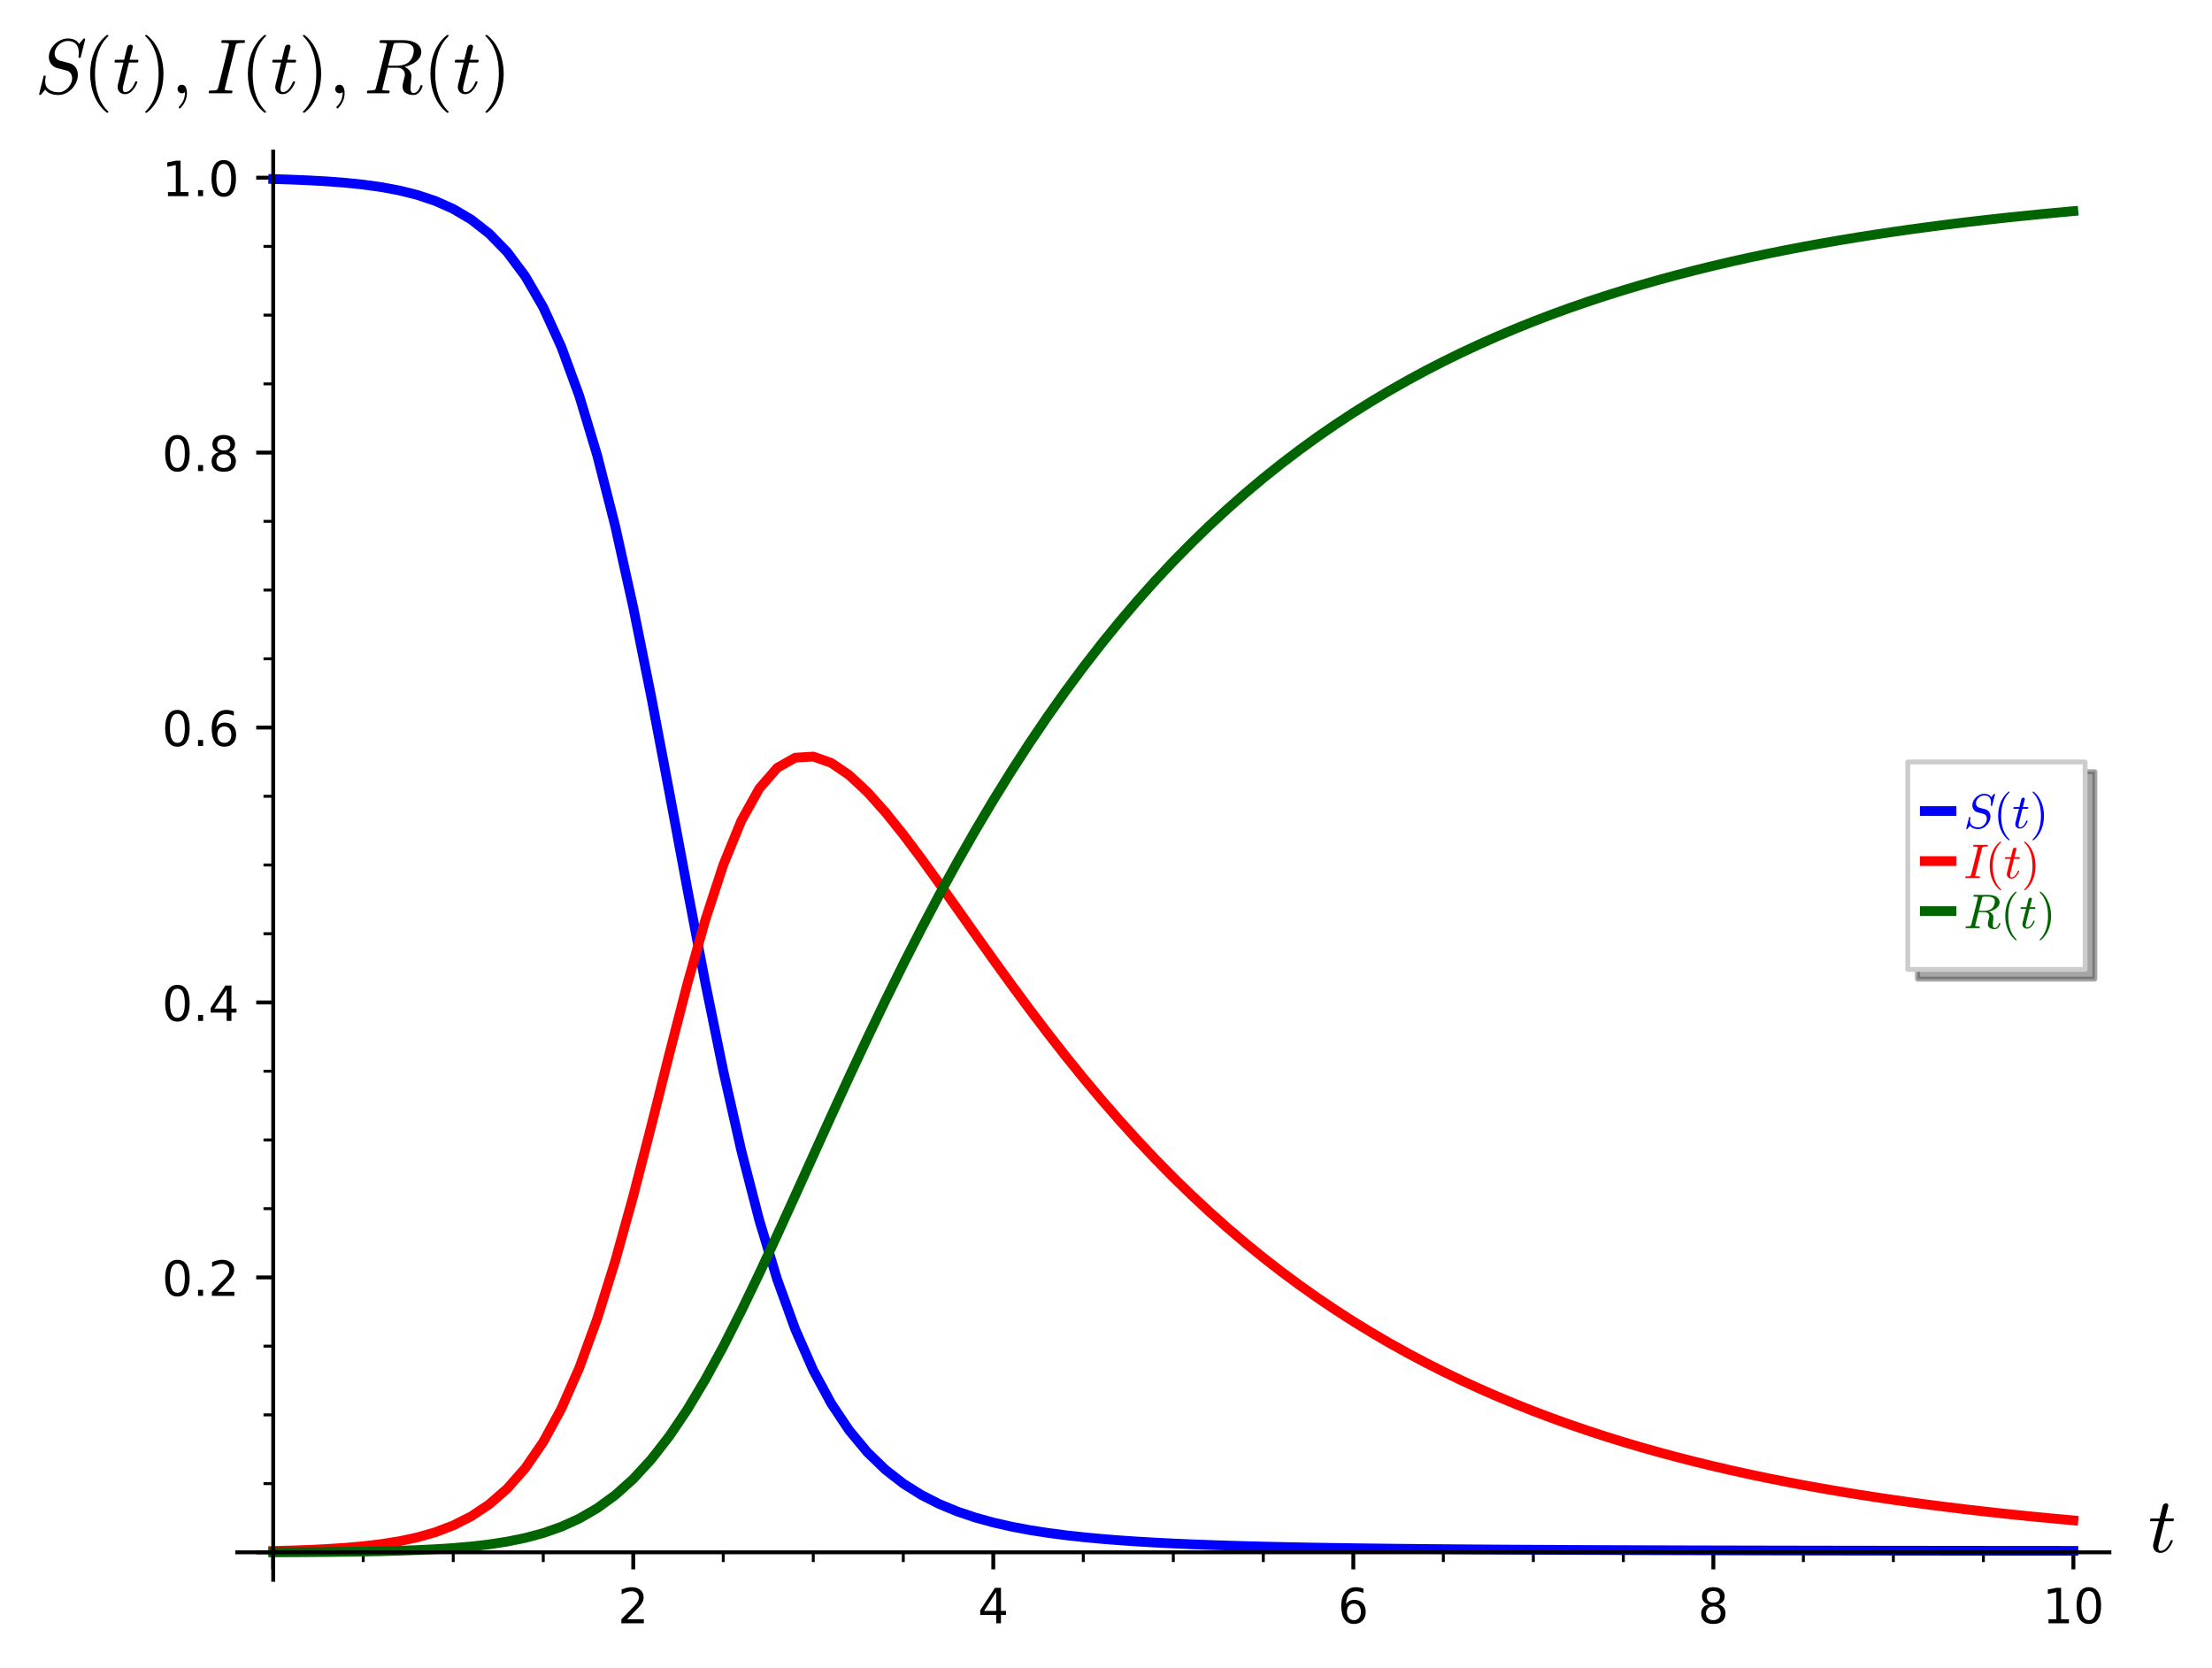 <?xml version="1.0" encoding="utf-8" standalone="no"?>
<!DOCTYPE svg PUBLIC "-//W3C//DTD SVG 1.1//EN"
  "http://www.w3.org/Graphics/SVG/1.1/DTD/svg11.dtd">
<!-- Created with matplotlib (https://matplotlib.org/) -->
<svg height="343.383pt" version="1.1" viewBox="0 0 455.321 343.383" width="455.321pt" xmlns="http://www.w3.org/2000/svg" xmlns:xlink="http://www.w3.org/1999/xlink">
 <defs>
  <style type="text/css">*{stroke-linecap:butt;stroke-linejoin:round;}</style>
 </defs>
 <g id="figure_1">
  <g id="patch_1">
   <path d="M 0 343.383 
L 455.321 343.383 
L 455.321 0 
L 0 0 
z
" style="fill:#ffffff;"/>
  </g>
  <g id="axes_1">
   <g id="patch_2">
    <path d="M 48.829 325.158 
L 434.201 325.158 
L 434.201 31.2 
L 48.829 31.2 
z
" style="fill:#ffffff;"/>
   </g>
   <g id="matplotlib.axis_1">
    <g id="xtick_1">
     <g id="line2d_1">
      <defs>
       <path d="M 0 0 
L 0 3.5 
" id="m2338457305" style="stroke:#000000;stroke-width:0.8;"/>
      </defs>
      <g>
       <use style="stroke:#000000;stroke-width:0.8;" x="56.24" xlink:href="#m2338457305" y="319.505"/>
      </g>
     </g>
    </g>
    <g id="xtick_2">
     <g id="line2d_2">
      <g>
       <use style="stroke:#000000;stroke-width:0.8;" x="130.35" xlink:href="#m2338457305" y="319.505"/>
      </g>
     </g>
     <g id="text_1">
      <!-- 2 -->
      <g transform="translate(127.169 334.103)scale(0.1 -0.1)">
       <defs>
        <path d="M 19.188 8.297 
L 53.609 8.297 
L 53.609 0 
L 7.328 0 
L 7.328 8.297 
Q 12.938 14.109 22.625 23.891 
Q 32.328 33.688 34.812 36.531 
Q 39.547 41.844 41.422 45.531 
Q 43.312 49.219 43.312 52.781 
Q 43.312 58.594 39.234 62.25 
Q 35.156 65.922 28.609 65.922 
Q 23.969 65.922 18.812 64.312 
Q 13.672 62.703 7.812 59.422 
L 7.812 69.391 
Q 13.766 71.781 18.938 73 
Q 24.125 74.219 28.422 74.219 
Q 39.75 74.219 46.484 68.547 
Q 53.219 62.891 53.219 53.422 
Q 53.219 48.922 51.531 44.891 
Q 49.859 40.875 45.406 35.406 
Q 44.188 33.984 37.641 27.219 
Q 31.109 20.453 19.188 8.297 
z
" id="DejaVuSans-50"/>
       </defs>
       <use xlink:href="#DejaVuSans-50"/>
      </g>
     </g>
    </g>
    <g id="xtick_3">
     <g id="line2d_3">
      <g>
       <use style="stroke:#000000;stroke-width:0.8;" x="204.46" xlink:href="#m2338457305" y="319.505"/>
      </g>
     </g>
     <g id="text_2">
      <!-- 4 -->
      <g transform="translate(201.279 334.103)scale(0.1 -0.1)">
       <defs>
        <path d="M 37.797 64.312 
L 12.891 25.391 
L 37.797 25.391 
z
M 35.203 72.906 
L 47.609 72.906 
L 47.609 25.391 
L 58.016 25.391 
L 58.016 17.188 
L 47.609 17.188 
L 47.609 0 
L 37.797 0 
L 37.797 17.188 
L 4.891 17.188 
L 4.891 26.703 
z
" id="DejaVuSans-52"/>
       </defs>
       <use xlink:href="#DejaVuSans-52"/>
      </g>
     </g>
    </g>
    <g id="xtick_4">
     <g id="line2d_4">
      <g>
       <use style="stroke:#000000;stroke-width:0.8;" x="278.57" xlink:href="#m2338457305" y="319.505"/>
      </g>
     </g>
     <g id="text_3">
      <!-- 6 -->
      <g transform="translate(275.389 334.103)scale(0.1 -0.1)">
       <defs>
        <path d="M 33.016 40.375 
Q 26.375 40.375 22.484 35.828 
Q 18.609 31.297 18.609 23.391 
Q 18.609 15.531 22.484 10.953 
Q 26.375 6.391 33.016 6.391 
Q 39.656 6.391 43.531 10.953 
Q 47.406 15.531 47.406 23.391 
Q 47.406 31.297 43.531 35.828 
Q 39.656 40.375 33.016 40.375 
z
M 52.594 71.297 
L 52.594 62.312 
Q 48.875 64.062 45.094 64.984 
Q 41.312 65.922 37.594 65.922 
Q 27.828 65.922 22.672 59.328 
Q 17.531 52.734 16.797 39.406 
Q 19.672 43.656 24.016 45.922 
Q 28.375 48.188 33.594 48.188 
Q 44.578 48.188 50.953 41.516 
Q 57.328 34.859 57.328 23.391 
Q 57.328 12.156 50.688 5.359 
Q 44.047 -1.422 33.016 -1.422 
Q 20.359 -1.422 13.672 8.266 
Q 6.984 17.969 6.984 36.375 
Q 6.984 53.656 15.188 63.938 
Q 23.391 74.219 37.203 74.219 
Q 40.922 74.219 44.703 73.484 
Q 48.484 72.75 52.594 71.297 
z
" id="DejaVuSans-54"/>
       </defs>
       <use xlink:href="#DejaVuSans-54"/>
      </g>
     </g>
    </g>
    <g id="xtick_5">
     <g id="line2d_5">
      <g>
       <use style="stroke:#000000;stroke-width:0.8;" x="352.68" xlink:href="#m2338457305" y="319.505"/>
      </g>
     </g>
     <g id="text_4">
      <!-- 8 -->
      <g transform="translate(349.499 334.103)scale(0.1 -0.1)">
       <defs>
        <path d="M 31.781 34.625 
Q 24.75 34.625 20.719 30.859 
Q 16.703 27.094 16.703 20.516 
Q 16.703 13.922 20.719 10.156 
Q 24.75 6.391 31.781 6.391 
Q 38.812 6.391 42.859 10.172 
Q 46.922 13.969 46.922 20.516 
Q 46.922 27.094 42.891 30.859 
Q 38.875 34.625 31.781 34.625 
z
M 21.922 38.812 
Q 15.578 40.375 12.031 44.719 
Q 8.5 49.078 8.5 55.328 
Q 8.5 64.062 14.719 69.141 
Q 20.953 74.219 31.781 74.219 
Q 42.672 74.219 48.875 69.141 
Q 55.078 64.062 55.078 55.328 
Q 55.078 49.078 51.531 44.719 
Q 48 40.375 41.703 38.812 
Q 48.828 37.156 52.797 32.312 
Q 56.781 27.484 56.781 20.516 
Q 56.781 9.906 50.312 4.234 
Q 43.844 -1.422 31.781 -1.422 
Q 19.734 -1.422 13.25 4.234 
Q 6.781 9.906 6.781 20.516 
Q 6.781 27.484 10.781 32.312 
Q 14.797 37.156 21.922 38.812 
z
M 18.312 54.391 
Q 18.312 48.734 21.844 45.562 
Q 25.391 42.391 31.781 42.391 
Q 38.141 42.391 41.719 45.562 
Q 45.312 48.734 45.312 54.391 
Q 45.312 60.062 41.719 63.234 
Q 38.141 66.406 31.781 66.406 
Q 25.391 66.406 21.844 63.234 
Q 18.312 60.062 18.312 54.391 
z
" id="DejaVuSans-56"/>
       </defs>
       <use xlink:href="#DejaVuSans-56"/>
      </g>
     </g>
    </g>
    <g id="xtick_6">
     <g id="line2d_6">
      <g>
       <use style="stroke:#000000;stroke-width:0.8;" x="426.79" xlink:href="#m2338457305" y="319.505"/>
      </g>
     </g>
     <g id="text_5">
      <!-- 10 -->
      <g transform="translate(420.428 334.103)scale(0.1 -0.1)">
       <defs>
        <path d="M 12.406 8.297 
L 28.516 8.297 
L 28.516 63.922 
L 10.984 60.406 
L 10.984 69.391 
L 28.422 72.906 
L 38.281 72.906 
L 38.281 8.297 
L 54.391 8.297 
L 54.391 0 
L 12.406 0 
z
" id="DejaVuSans-49"/>
        <path d="M 31.781 66.406 
Q 24.172 66.406 20.328 58.906 
Q 16.5 51.422 16.5 36.375 
Q 16.5 21.391 20.328 13.891 
Q 24.172 6.391 31.781 6.391 
Q 39.453 6.391 43.281 13.891 
Q 47.125 21.391 47.125 36.375 
Q 47.125 51.422 43.281 58.906 
Q 39.453 66.406 31.781 66.406 
z
M 31.781 74.219 
Q 44.047 74.219 50.516 64.516 
Q 56.984 54.828 56.984 36.375 
Q 56.984 17.969 50.516 8.266 
Q 44.047 -1.422 31.781 -1.422 
Q 19.531 -1.422 13.062 8.266 
Q 6.594 17.969 6.594 36.375 
Q 6.594 54.828 13.062 64.516 
Q 19.531 74.219 31.781 74.219 
z
" id="DejaVuSans-48"/>
       </defs>
       <use xlink:href="#DejaVuSans-49"/>
       <use x="63.623" xlink:href="#DejaVuSans-48"/>
      </g>
     </g>
    </g>
    <g id="xtick_7">
     <g id="line2d_7">
      <defs>
       <path d="M 0 0 
L 0 2 
" id="m33f015063a" style="stroke:#000000;stroke-width:0.6;"/>
      </defs>
      <g>
       <use style="stroke:#000000;stroke-width:0.6;" x="74.768" xlink:href="#m33f015063a" y="319.505"/>
      </g>
     </g>
    </g>
    <g id="xtick_8">
     <g id="line2d_8">
      <g>
       <use style="stroke:#000000;stroke-width:0.6;" x="93.295" xlink:href="#m33f015063a" y="319.505"/>
      </g>
     </g>
    </g>
    <g id="xtick_9">
     <g id="line2d_9">
      <g>
       <use style="stroke:#000000;stroke-width:0.6;" x="111.823" xlink:href="#m33f015063a" y="319.505"/>
      </g>
     </g>
    </g>
    <g id="xtick_10">
     <g id="line2d_10">
      <g>
       <use style="stroke:#000000;stroke-width:0.6;" x="148.878" xlink:href="#m33f015063a" y="319.505"/>
      </g>
     </g>
    </g>
    <g id="xtick_11">
     <g id="line2d_11">
      <g>
       <use style="stroke:#000000;stroke-width:0.6;" x="167.405" xlink:href="#m33f015063a" y="319.505"/>
      </g>
     </g>
    </g>
    <g id="xtick_12">
     <g id="line2d_12">
      <g>
       <use style="stroke:#000000;stroke-width:0.6;" x="185.933" xlink:href="#m33f015063a" y="319.505"/>
      </g>
     </g>
    </g>
    <g id="xtick_13">
     <g id="line2d_13">
      <g>
       <use style="stroke:#000000;stroke-width:0.6;" x="222.988" xlink:href="#m33f015063a" y="319.505"/>
      </g>
     </g>
    </g>
    <g id="xtick_14">
     <g id="line2d_14">
      <g>
       <use style="stroke:#000000;stroke-width:0.6;" x="241.515" xlink:href="#m33f015063a" y="319.505"/>
      </g>
     </g>
    </g>
    <g id="xtick_15">
     <g id="line2d_15">
      <g>
       <use style="stroke:#000000;stroke-width:0.6;" x="260.043" xlink:href="#m33f015063a" y="319.505"/>
      </g>
     </g>
    </g>
    <g id="xtick_16">
     <g id="line2d_16">
      <g>
       <use style="stroke:#000000;stroke-width:0.6;" x="297.098" xlink:href="#m33f015063a" y="319.505"/>
      </g>
     </g>
    </g>
    <g id="xtick_17">
     <g id="line2d_17">
      <g>
       <use style="stroke:#000000;stroke-width:0.6;" x="315.625" xlink:href="#m33f015063a" y="319.505"/>
      </g>
     </g>
    </g>
    <g id="xtick_18">
     <g id="line2d_18">
      <g>
       <use style="stroke:#000000;stroke-width:0.6;" x="334.153" xlink:href="#m33f015063a" y="319.505"/>
      </g>
     </g>
    </g>
    <g id="xtick_19">
     <g id="line2d_19">
      <g>
       <use style="stroke:#000000;stroke-width:0.6;" x="371.208" xlink:href="#m33f015063a" y="319.505"/>
      </g>
     </g>
    </g>
    <g id="xtick_20">
     <g id="line2d_20">
      <g>
       <use style="stroke:#000000;stroke-width:0.6;" x="389.735" xlink:href="#m33f015063a" y="319.505"/>
      </g>
     </g>
    </g>
    <g id="xtick_21">
     <g id="line2d_21">
      <g>
       <use style="stroke:#000000;stroke-width:0.6;" x="408.263" xlink:href="#m33f015063a" y="319.505"/>
      </g>
     </g>
    </g>
    <g id="text_6">
     <!-- $t$ -->
     <g transform="translate(442.201 319.505)scale(0.16 -0.16)">
      <defs>
       <path d="M 6.203 8.109 
Q 6.203 9.578 6.5 10.891 
L 13.719 39.594 
L 3.219 39.594 
Q 2.203 39.594 2.203 40.922 
Q 2.594 43.109 3.516 43.109 
L 14.594 43.109 
L 18.609 59.422 
Q 19 60.75 20.172 61.672 
Q 21.344 62.594 22.797 62.594 
Q 24.078 62.594 24.922 61.828 
Q 25.781 61.078 25.781 59.812 
Q 25.781 59.516 25.75 59.344 
Q 25.734 59.188 25.688 58.984 
L 21.688 43.109 
L 31.984 43.109 
Q 33.016 43.109 33.016 41.797 
Q 32.953 41.547 32.812 40.953 
Q 32.672 40.375 32.422 39.984 
Q 32.172 39.594 31.688 39.594 
L 20.797 39.594 
L 13.625 10.688 
Q 12.891 7.859 12.891 5.812 
Q 12.891 1.516 15.828 1.516 
Q 20.219 1.516 23.609 5.641 
Q 27 9.766 28.812 14.703 
Q 29.203 15.281 29.594 15.281 
L 30.812 15.281 
Q 31.203 15.281 31.438 15.016 
Q 31.688 14.75 31.688 14.406 
Q 31.688 14.203 31.594 14.109 
Q 29.391 8.062 25.188 3.469 
Q 21 -1.125 15.578 -1.125 
Q 11.625 -1.125 8.906 1.453 
Q 6.203 4.047 6.203 8.109 
z
" id="Cmmi10-116"/>
      </defs>
      <use transform="translate(0 0.406)" xlink:href="#Cmmi10-116"/>
     </g>
    </g>
   </g>
   <g id="matplotlib.axis_2">
    <g id="ytick_1">
     <g id="line2d_22">
      <defs>
       <path d="M 0 0 
L -3.5 0 
" id="m204aa60591" style="stroke:#000000;stroke-width:0.8;"/>
      </defs>
      <g>
       <use style="stroke:#000000;stroke-width:0.8;" x="56.24" xlink:href="#m204aa60591" y="319.505"/>
      </g>
     </g>
    </g>
    <g id="ytick_2">
     <g id="line2d_23">
      <g>
       <use style="stroke:#000000;stroke-width:0.8;" x="56.24" xlink:href="#m204aa60591" y="262.918"/>
      </g>
     </g>
     <g id="text_7">
      <!-- 0.2 -->
      <g transform="translate(33.337 266.717)scale(0.1 -0.1)">
       <defs>
        <path d="M 10.688 12.406 
L 21 12.406 
L 21 0 
L 10.688 0 
z
" id="DejaVuSans-46"/>
       </defs>
       <use xlink:href="#DejaVuSans-48"/>
       <use x="63.623" xlink:href="#DejaVuSans-46"/>
       <use x="95.41" xlink:href="#DejaVuSans-50"/>
      </g>
     </g>
    </g>
    <g id="ytick_3">
     <g id="line2d_24">
      <g>
       <use style="stroke:#000000;stroke-width:0.8;" x="56.24" xlink:href="#m204aa60591" y="206.331"/>
      </g>
     </g>
     <g id="text_8">
      <!-- 0.4 -->
      <g transform="translate(33.337 210.13)scale(0.1 -0.1)">
       <use xlink:href="#DejaVuSans-48"/>
       <use x="63.623" xlink:href="#DejaVuSans-46"/>
       <use x="95.41" xlink:href="#DejaVuSans-52"/>
      </g>
     </g>
    </g>
    <g id="ytick_4">
     <g id="line2d_25">
      <g>
       <use style="stroke:#000000;stroke-width:0.8;" x="56.24" xlink:href="#m204aa60591" y="149.744"/>
      </g>
     </g>
     <g id="text_9">
      <!-- 0.6 -->
      <g transform="translate(33.337 153.543)scale(0.1 -0.1)">
       <use xlink:href="#DejaVuSans-48"/>
       <use x="63.623" xlink:href="#DejaVuSans-46"/>
       <use x="95.41" xlink:href="#DejaVuSans-54"/>
      </g>
     </g>
    </g>
    <g id="ytick_5">
     <g id="line2d_26">
      <g>
       <use style="stroke:#000000;stroke-width:0.8;" x="56.24" xlink:href="#m204aa60591" y="93.157"/>
      </g>
     </g>
     <g id="text_10">
      <!-- 0.8 -->
      <g transform="translate(33.337 96.956)scale(0.1 -0.1)">
       <use xlink:href="#DejaVuSans-48"/>
       <use x="63.623" xlink:href="#DejaVuSans-46"/>
       <use x="95.41" xlink:href="#DejaVuSans-56"/>
      </g>
     </g>
    </g>
    <g id="ytick_6">
     <g id="line2d_27">
      <g>
       <use style="stroke:#000000;stroke-width:0.8;" x="56.24" xlink:href="#m204aa60591" y="36.57"/>
      </g>
     </g>
     <g id="text_11">
      <!-- 1.0 -->
      <g transform="translate(33.337 40.369)scale(0.1 -0.1)">
       <use xlink:href="#DejaVuSans-49"/>
       <use x="63.623" xlink:href="#DejaVuSans-46"/>
       <use x="95.41" xlink:href="#DejaVuSans-48"/>
      </g>
     </g>
    </g>
    <g id="ytick_7">
     <g id="line2d_28">
      <defs>
       <path d="M 0 0 
L -2 0 
" id="mab3c595af0" style="stroke:#000000;stroke-width:0.6;"/>
      </defs>
      <g>
       <use style="stroke:#000000;stroke-width:0.6;" x="56.24" xlink:href="#mab3c595af0" y="305.358"/>
      </g>
     </g>
    </g>
    <g id="ytick_8">
     <g id="line2d_29">
      <g>
       <use style="stroke:#000000;stroke-width:0.6;" x="56.24" xlink:href="#mab3c595af0" y="291.211"/>
      </g>
     </g>
    </g>
    <g id="ytick_9">
     <g id="line2d_30">
      <g>
       <use style="stroke:#000000;stroke-width:0.6;" x="56.24" xlink:href="#mab3c595af0" y="277.064"/>
      </g>
     </g>
    </g>
    <g id="ytick_10">
     <g id="line2d_31">
      <g>
       <use style="stroke:#000000;stroke-width:0.6;" x="56.24" xlink:href="#mab3c595af0" y="248.771"/>
      </g>
     </g>
    </g>
    <g id="ytick_11">
     <g id="line2d_32">
      <g>
       <use style="stroke:#000000;stroke-width:0.6;" x="56.24" xlink:href="#mab3c595af0" y="234.624"/>
      </g>
     </g>
    </g>
    <g id="ytick_12">
     <g id="line2d_33">
      <g>
       <use style="stroke:#000000;stroke-width:0.6;" x="56.24" xlink:href="#mab3c595af0" y="220.477"/>
      </g>
     </g>
    </g>
    <g id="ytick_13">
     <g id="line2d_34">
      <g>
       <use style="stroke:#000000;stroke-width:0.6;" x="56.24" xlink:href="#mab3c595af0" y="192.184"/>
      </g>
     </g>
    </g>
    <g id="ytick_14">
     <g id="line2d_35">
      <g>
       <use style="stroke:#000000;stroke-width:0.6;" x="56.24" xlink:href="#mab3c595af0" y="178.037"/>
      </g>
     </g>
    </g>
    <g id="ytick_15">
     <g id="line2d_36">
      <g>
       <use style="stroke:#000000;stroke-width:0.6;" x="56.24" xlink:href="#mab3c595af0" y="163.891"/>
      </g>
     </g>
    </g>
    <g id="ytick_16">
     <g id="line2d_37">
      <g>
       <use style="stroke:#000000;stroke-width:0.6;" x="56.24" xlink:href="#mab3c595af0" y="135.597"/>
      </g>
     </g>
    </g>
    <g id="ytick_17">
     <g id="line2d_38">
      <g>
       <use style="stroke:#000000;stroke-width:0.6;" x="56.24" xlink:href="#mab3c595af0" y="121.45"/>
      </g>
     </g>
    </g>
    <g id="ytick_18">
     <g id="line2d_39">
      <g>
       <use style="stroke:#000000;stroke-width:0.6;" x="56.24" xlink:href="#mab3c595af0" y="107.304"/>
      </g>
     </g>
    </g>
    <g id="ytick_19">
     <g id="line2d_40">
      <g>
       <use style="stroke:#000000;stroke-width:0.6;" x="56.24" xlink:href="#mab3c595af0" y="79.01"/>
      </g>
     </g>
    </g>
    <g id="ytick_20">
     <g id="line2d_41">
      <g>
       <use style="stroke:#000000;stroke-width:0.6;" x="56.24" xlink:href="#mab3c595af0" y="64.864"/>
      </g>
     </g>
    </g>
    <g id="ytick_21">
     <g id="line2d_42">
      <g>
       <use style="stroke:#000000;stroke-width:0.6;" x="56.24" xlink:href="#mab3c595af0" y="50.717"/>
      </g>
     </g>
    </g>
    <g id="text_12">
     <!-- $S(t),I(t),R(t)$ -->
     <g transform="translate(7.2 19.2)scale(0.16 -0.16)">
      <defs>
       <path d="M 6.109 -2.203 
Q 5.812 -2.203 5.562 -1.859 
Q 5.328 -1.516 5.328 -1.219 
L 11.078 22.125 
Q 11.281 22.703 11.922 22.703 
L 13.094 22.703 
Q 13.484 22.703 13.703 22.406 
Q 13.922 22.125 13.922 21.688 
Q 13.094 18.266 13.094 15.578 
Q 13.094 8.344 18.062 4.828 
Q 23.047 1.312 30.609 1.312 
Q 33.891 1.312 37.062 2.922 
Q 40.234 4.547 42.594 7.125 
Q 44.969 9.719 46.375 12.906 
Q 47.797 16.109 47.797 19.391 
Q 47.797 22.906 45.938 25.656 
Q 44.094 28.422 40.828 29.203 
L 28.609 32.422 
Q 23.688 33.734 20.75 37.719 
Q 17.828 41.703 17.828 46.688 
Q 17.828 52.688 21.391 58.25 
Q 24.953 63.812 30.688 67.156 
Q 36.422 70.516 42.391 70.516 
Q 46.969 70.516 50.797 68.828 
Q 54.641 67.141 56.688 63.484 
L 62.406 70.219 
Q 62.984 70.516 63.094 70.516 
L 63.719 70.516 
Q 64.109 70.516 64.344 70.172 
Q 64.594 69.828 64.594 69.484 
L 58.797 46.297 
Q 58.641 45.609 58.016 45.609 
L 56.781 45.609 
Q 55.906 45.609 55.906 46.688 
Q 56.391 49.859 56.391 52.203 
Q 56.391 56.844 54.797 60.281 
Q 53.219 63.719 50.016 65.5 
Q 46.828 67.281 42.094 67.281 
Q 38.094 67.281 34.125 64.984 
Q 30.172 62.703 27.734 58.891 
Q 25.297 55.078 25.297 50.984 
Q 25.297 47.75 27.172 45.266 
Q 29.047 42.781 32.172 41.891 
L 44.391 38.719 
Q 47.703 37.844 50.172 35.625 
Q 52.641 33.406 53.906 30.344 
Q 55.172 27.297 55.172 23.688 
Q 55.172 18.953 53.172 14.328 
Q 51.172 9.719 47.578 5.906 
Q 44 2.094 39.453 -0.047 
Q 34.906 -2.203 30.172 -2.203 
Q 18.266 -2.203 13.094 4.781 
L 7.516 -1.906 
Q 6.938 -2.203 6.781 -2.203 
z
" id="Cmmi10-83"/>
       <path d="M 31 -24.812 
Q 25.438 -20.406 21.406 -14.719 
Q 17.391 -9.031 14.812 -2.578 
Q 12.25 3.859 10.984 10.891 
Q 9.719 17.922 9.719 25 
Q 9.719 32.172 10.984 39.203 
Q 12.25 46.234 14.859 52.734 
Q 17.484 59.234 21.531 64.891 
Q 25.594 70.562 31 74.812 
Q 31 75 31.5 75 
L 32.422 75 
Q 32.719 75 32.953 74.734 
Q 33.203 74.469 33.203 74.125 
Q 33.203 73.688 33.016 73.484 
Q 28.125 68.703 24.875 63.234 
Q 21.625 57.766 19.641 51.578 
Q 17.672 45.406 16.797 38.781 
Q 15.922 32.172 15.922 25 
Q 15.922 -6.781 32.906 -23.297 
Q 33.203 -23.578 33.203 -24.125 
Q 33.203 -24.359 32.938 -24.672 
Q 32.672 -25 32.422 -25 
L 31.5 -25 
Q 31 -25 31 -24.812 
z
" id="Cmr10-40"/>
       <path d="M 6.5 -25 
Q 5.609 -25 5.609 -24.125 
Q 5.609 -23.688 5.812 -23.484 
Q 22.906 -6.781 22.906 25 
Q 22.906 56.781 6 73.297 
Q 5.609 73.531 5.609 74.125 
Q 5.609 74.469 5.875 74.734 
Q 6.156 75 6.5 75 
L 7.422 75 
Q 7.719 75 7.906 74.812 
Q 15.094 69.141 19.875 61.031 
Q 24.656 52.938 26.875 43.75 
Q 29.109 34.578 29.109 25 
Q 29.109 17.922 27.906 11.062 
Q 26.703 4.203 24.094 -2.453 
Q 21.484 -9.125 17.484 -14.766 
Q 13.484 -20.406 7.906 -24.812 
Q 7.719 -25 7.422 -25 
z
" id="Cmr10-41"/>
       <path d="M 9.906 -18.016 
Q 9.906 -17.578 10.297 -17.188 
Q 13.922 -13.719 15.922 -9.172 
Q 17.922 -4.641 17.922 0.391 
L 17.922 1.609 
Q 16.312 0 13.922 0 
Q 11.625 0 10.016 1.609 
Q 8.406 3.219 8.406 5.516 
Q 8.406 7.859 10.016 9.422 
Q 11.625 10.984 13.922 10.984 
Q 17.484 10.984 19 7.688 
Q 20.516 4.391 20.516 0.391 
Q 20.516 -5.172 18.281 -10.172 
Q 16.062 -15.188 12.016 -19.188 
Q 11.625 -19.391 11.375 -19.391 
Q 10.891 -19.391 10.391 -18.938 
Q 9.906 -18.5 9.906 -18.016 
z
" id="Cmmi10-59"/>
       <path d="M 4.203 0 
Q 3.219 0 3.219 1.312 
Q 3.609 3.516 4.5 3.516 
Q 10.406 3.516 12.5 3.906 
Q 14.797 4.438 15.375 6.891 
L 29.109 61.812 
Q 29.297 62.797 29.297 63.094 
Q 29.297 63.719 28.969 63.984 
Q 28.656 64.266 27.984 64.406 
Q 25.984 64.797 20.406 64.797 
Q 19.391 64.797 19.391 66.109 
Q 19.734 67.391 19.922 67.844 
Q 20.125 68.312 21.094 68.312 
L 49.031 68.312 
Q 50 68.312 50 67 
Q 49.953 66.75 49.797 66.156 
Q 49.656 65.578 49.406 65.188 
Q 49.172 64.797 48.688 64.797 
Q 42.828 64.797 40.578 64.406 
Q 38.375 63.875 37.797 61.375 
L 24.125 6.5 
Q 23.875 5.281 23.875 5.172 
Q 23.875 4.938 23.953 4.719 
Q 24.031 4.5 24.25 4.328 
Q 24.469 4.156 24.688 4.078 
Q 24.906 4 25.203 3.906 
Q 27.094 3.516 32.812 3.516 
Q 33.797 3.516 33.797 2.203 
Q 33.453 0.781 33.25 0.391 
Q 33.062 0 32.078 0 
z
" id="Cmmi10-73"/>
       <path d="M 4.891 0 
Q 3.906 0 3.906 1.312 
Q 3.953 1.562 4.094 2.172 
Q 4.25 2.781 4.516 3.141 
Q 4.781 3.516 5.172 3.516 
Q 11.281 3.516 13.719 4.203 
Q 14.984 4.641 15.578 6.891 
L 29.297 61.812 
Q 29.5 62.797 29.5 63.188 
Q 29.5 64.266 28.328 64.406 
Q 26.422 64.797 21.094 64.797 
Q 20.125 64.797 20.125 66.109 
Q 20.172 66.359 20.312 66.969 
Q 20.453 67.578 20.719 67.938 
Q 21 68.312 21.391 68.312 
L 51.703 68.312 
Q 55.328 68.312 59.234 67.484 
Q 63.141 66.656 66.406 64.875 
Q 69.672 63.094 71.766 60.125 
Q 73.875 57.172 73.875 53.219 
Q 73.875 48.188 70.547 44.234 
Q 67.234 40.281 62.156 37.625 
Q 57.078 34.969 52.297 33.891 
Q 56.203 32.469 58.688 29.359 
Q 61.188 26.266 61.188 22.219 
Q 61.188 21.688 61.156 21.406 
Q 61.141 21.141 61.078 20.797 
L 60.297 11.922 
Q 60.203 9.969 60.109 8.594 
Q 60.016 7.234 60.016 6.391 
Q 60.016 3.656 60.812 2.016 
Q 61.625 0.391 64.016 0.391 
Q 67.141 0.391 69.5 3.297 
Q 71.875 6.203 72.609 9.625 
Q 73.047 10.5 73.578 10.5 
L 74.516 10.5 
Q 75.484 10.5 75.484 9.188 
Q 74.75 6.297 73.156 3.703 
Q 71.578 1.125 69.156 -0.531 
Q 66.75 -2.203 63.922 -2.203 
Q 58.062 -2.203 53.938 0.406 
Q 49.812 3.031 49.812 8.594 
Q 49.812 10.688 50.203 12.312 
L 52.391 21.188 
Q 52.781 22.406 52.781 24.031 
Q 52.781 28.172 49.969 30.531 
Q 47.172 32.906 42.922 32.906 
L 30.609 32.906 
L 24.031 6.5 
Q 23.781 5.672 23.781 5.078 
Q 23.781 4.047 25 3.906 
Q 26.906 3.516 32.172 3.516 
Q 33.203 3.516 33.203 2.203 
Q 32.859 0.781 32.656 0.391 
Q 32.469 0 31.5 0 
z
M 31.203 35.5 
L 42.281 35.5 
Q 53.172 35.5 58.688 41.016 
Q 61.234 43.562 62.719 47.484 
Q 64.203 51.422 64.203 55.328 
Q 64.203 59.031 62.031 61.125 
Q 59.859 63.234 56.656 64.016 
Q 53.469 64.797 49.609 64.797 
L 42.922 64.797 
Q 40.188 64.797 39.297 64.328 
Q 38.422 63.875 37.703 61.375 
z
" id="Cmmi10-82"/>
      </defs>
      <use xlink:href="#Cmmi10-83"/>
      <use transform="translate(61.279 0)" xlink:href="#Cmr10-40"/>
      <use transform="translate(100.098 0)" xlink:href="#Cmmi10-116"/>
      <use transform="translate(136.182 0)" xlink:href="#Cmr10-41"/>
      <use transform="translate(175 0)" xlink:href="#Cmmi10-59"/>
      <use transform="translate(220.244 0)" xlink:href="#Cmmi10-73"/>
      <use transform="translate(264.141 0)" xlink:href="#Cmr10-40"/>
      <use transform="translate(302.959 0)" xlink:href="#Cmmi10-116"/>
      <use transform="translate(339.043 0)" xlink:href="#Cmr10-41"/>
      <use transform="translate(377.861 0)" xlink:href="#Cmmi10-59"/>
      <use transform="translate(423.105 0)" xlink:href="#Cmmi10-82"/>
      <use transform="translate(498.984 0)" xlink:href="#Cmr10-40"/>
      <use transform="translate(537.803 0)" xlink:href="#Cmmi10-116"/>
      <use transform="translate(573.887 0)" xlink:href="#Cmr10-41"/>
     </g>
    </g>
   </g>
   <g id="line2d_43">
    <path clip-path="url(#pca5160506c)" d="M 56.24 36.853 
L 59.946 36.968 
L 63.651 37.124 
L 67.357 37.333 
L 71.062 37.616 
L 74.768 37.996 
L 78.473 38.508 
L 82.179 39.195 
L 85.884 40.118 
L 89.59 41.352 
L 93.295 43 
L 97.001 45.191 
L 100.706 48.09 
L 104.412 51.9 
L 108.117 56.863 
L 111.823 63.253 
L 115.528 71.363 
L 119.234 81.465 
L 122.939 93.764 
L 126.645 108.325 
L 130.35 125.012 
L 134.056 143.44 
L 137.761 162.987 
L 141.467 182.864 
L 145.172 202.243 
L 148.878 220.396 
L 152.583 236.794 
L 156.289 251.148 
L 159.994 263.39 
L 163.7 273.619 
L 167.405 282.036 
L 171.111 288.887 
L 174.816 294.425 
L 178.522 298.885 
L 182.227 302.472 
L 185.933 305.358 
L 189.638 307.685 
L 193.344 309.568 
L 197.049 311.097 
L 200.755 312.344 
L 204.46 313.367 
L 208.166 314.21 
L 211.871 314.908 
L 215.577 315.49 
L 219.282 315.977 
L 222.988 316.387 
L 226.693 316.734 
L 230.399 317.029 
L 234.104 317.282 
L 237.81 317.498 
L 241.515 317.685 
L 245.221 317.847 
L 248.926 317.988 
L 252.632 318.111 
L 256.337 318.219 
L 260.043 318.314 
L 263.748 318.398 
L 267.454 318.473 
L 271.159 318.539 
L 274.865 318.598 
L 278.57 318.651 
L 282.276 318.699 
L 285.981 318.742 
L 289.687 318.78 
L 293.392 318.815 
L 297.098 318.847 
L 300.803 318.876 
L 304.509 318.902 
L 308.214 318.926 
L 311.92 318.948 
L 315.625 318.968 
L 319.331 318.987 
L 323.036 319.004 
L 326.742 319.02 
L 330.447 319.034 
L 334.153 319.047 
L 337.858 319.06 
L 341.564 319.071 
L 345.269 319.082 
L 348.975 319.092 
L 352.68 319.101 
L 356.386 319.109 
L 360.091 319.117 
L 363.797 319.125 
L 367.502 319.132 
L 371.208 319.138 
L 374.913 319.144 
L 378.619 319.15 
L 382.324 319.155 
L 386.03 319.16 
L 389.735 319.165 
L 393.441 319.169 
L 397.146 319.173 
L 400.852 319.177 
L 404.557 319.181 
L 408.263 319.184 
L 411.968 319.188 
L 415.674 319.191 
L 419.379 319.194 
L 423.085 319.196 
L 426.79 319.199 
" style="fill:none;stroke:#0000ff;stroke-linecap:square;stroke-width:2;"/>
   </g>
   <g id="line2d_44">
    <path clip-path="url(#pca5160506c)" d="M 56.24 319.222 
L 59.946 319.123 
L 63.651 318.99 
L 67.357 318.81 
L 71.062 318.568 
L 74.768 318.242 
L 78.473 317.804 
L 82.179 317.216 
L 85.884 316.427 
L 89.59 315.371 
L 93.295 313.963 
L 97.001 312.094 
L 100.706 309.624 
L 104.412 306.386 
L 108.117 302.18 
L 111.823 296.785 
L 115.528 289.975 
L 119.234 281.552 
L 122.939 271.398 
L 126.645 259.532 
L 130.35 246.172 
L 134.056 231.767 
L 137.761 216.977 
L 141.467 202.59 
L 145.172 189.393 
L 148.878 178.038 
L 152.583 168.951 
L 156.289 162.301 
L 159.994 158.036 
L 163.7 155.941 
L 167.405 155.715 
L 171.111 157.026 
L 174.816 159.553 
L 178.522 163.007 
L 182.227 167.145 
L 185.933 171.763 
L 189.638 176.7 
L 193.344 181.83 
L 197.049 187.055 
L 200.755 192.299 
L 204.46 197.506 
L 208.166 202.634 
L 211.871 207.653 
L 215.577 212.541 
L 219.282 217.283 
L 222.988 221.869 
L 226.693 226.292 
L 230.399 230.55 
L 234.104 234.643 
L 237.81 238.571 
L 241.515 242.336 
L 245.221 245.941 
L 248.926 249.392 
L 252.632 252.691 
L 256.337 255.844 
L 260.043 258.856 
L 263.748 261.732 
L 267.454 264.477 
L 271.159 267.096 
L 274.865 269.594 
L 278.57 271.977 
L 282.276 274.249 
L 285.981 276.414 
L 289.687 278.478 
L 293.392 280.445 
L 297.098 282.319 
L 300.803 284.104 
L 304.509 285.805 
L 308.214 287.425 
L 311.92 288.968 
L 315.625 290.438 
L 319.331 291.837 
L 323.036 293.17 
L 326.742 294.439 
L 330.447 295.648 
L 334.153 296.798 
L 337.858 297.893 
L 341.564 298.936 
L 345.269 299.929 
L 348.975 300.874 
L 352.68 301.774 
L 356.386 302.63 
L 360.091 303.445 
L 363.797 304.221 
L 367.502 304.96 
L 371.208 305.663 
L 374.913 306.332 
L 378.619 306.969 
L 382.324 307.575 
L 386.03 308.152 
L 389.735 308.701 
L 393.441 309.224 
L 397.146 309.721 
L 400.852 310.194 
L 404.557 310.645 
L 408.263 311.074 
L 411.968 311.482 
L 415.674 311.87 
L 419.379 312.24 
L 423.085 312.591 
L 426.79 312.926 
" style="fill:none;stroke:#ff0000;stroke-linecap:square;stroke-width:2;"/>
   </g>
   <g id="line2d_45">
    <path clip-path="url(#pca5160506c)" d="M 56.24 319.505 
L 59.946 319.488 
L 63.651 319.466 
L 67.357 319.436 
L 71.062 319.395 
L 74.768 319.341 
L 78.473 319.267 
L 82.179 319.168 
L 85.884 319.035 
L 89.59 318.856 
L 93.295 318.616 
L 97.001 318.294 
L 100.706 317.865 
L 104.412 317.293 
L 108.117 316.537 
L 111.823 315.541 
L 115.528 314.241 
L 119.234 312.561 
L 122.939 310.417 
L 126.645 307.722 
L 130.35 304.395 
L 134.056 300.371 
L 137.761 295.615 
L 141.467 290.125 
L 145.172 283.943 
L 148.878 277.145 
L 152.583 269.834 
L 156.289 262.13 
L 159.994 254.154 
L 163.7 246.02 
L 167.405 237.829 
L 171.111 229.666 
L 174.816 221.601 
L 178.522 213.686 
L 182.227 205.963 
L 185.933 198.458 
L 189.638 191.194 
L 193.344 184.181 
L 197.049 177.428 
L 200.755 170.936 
L 204.46 164.707 
L 208.166 158.735 
L 211.871 153.018 
L 215.577 147.548 
L 219.282 142.319 
L 222.988 137.323 
L 226.693 132.553 
L 230.399 127.999 
L 234.104 123.655 
L 237.81 119.51 
L 241.515 115.558 
L 245.221 111.791 
L 248.926 108.199 
L 252.632 104.777 
L 256.337 101.516 
L 260.043 98.409 
L 263.748 95.449 
L 267.454 92.629 
L 271.159 89.944 
L 274.865 87.386 
L 278.57 84.951 
L 282.276 82.632 
L 285.981 80.423 
L 289.687 78.321 
L 293.392 76.319 
L 297.098 74.413 
L 300.803 72.599 
L 304.509 70.872 
L 308.214 69.228 
L 311.92 67.663 
L 315.625 66.173 
L 319.331 64.755 
L 323.036 63.405 
L 326.742 62.12 
L 330.447 60.898 
L 334.153 59.734 
L 337.858 58.626 
L 341.564 57.572 
L 345.269 56.568 
L 348.975 55.613 
L 352.68 54.705 
L 356.386 53.84 
L 360.091 53.016 
L 363.797 52.233 
L 367.502 51.487 
L 371.208 50.778 
L 374.913 50.103 
L 378.619 49.46 
L 382.324 48.849 
L 386.03 48.267 
L 389.735 47.713 
L 393.441 47.186 
L 397.146 46.685 
L 400.852 46.207 
L 404.557 45.753 
L 408.263 45.321 
L 411.968 44.91 
L 415.674 44.518 
L 419.379 44.146 
L 423.085 43.792 
L 426.79 43.454 
" style="fill:none;stroke:#006400;stroke-linecap:square;stroke-width:2;"/>
   </g>
   <g id="patch_3">
    <path d="M 56.24 325.158 
L 56.24 31.2 
" style="fill:none;stroke:#000000;stroke-linecap:square;stroke-linejoin:miter;stroke-width:0.8;"/>
   </g>
   <g id="patch_4">
    <path d="M 48.829 319.505 
L 434.201 319.505 
" style="fill:none;stroke:#000000;stroke-linecap:square;stroke-linejoin:miter;stroke-width:0.8;"/>
   </g>
   <g id="legend_1">
    <g id="patch_5">
     <path d="M 394.701 201.526 
L 431.201 201.526 
L 431.201 158.831 
L 394.701 158.831 
z
" style="fill:#4c4c4c;opacity:0.5;stroke:#4c4c4c;stroke-linejoin:miter;"/>
    </g>
    <g id="patch_6">
     <path d="M 392.701 199.526 
L 429.201 199.526 
L 429.201 156.831 
L 392.701 156.831 
z
" style="fill:#ffffff;stroke:#cccccc;stroke-linejoin:miter;"/>
    </g>
    <g id="line2d_46">
     <path d="M 401.701 166.93 
L 396.201 166.93 
" style="fill:none;stroke:#0000ff;stroke-linecap:square;stroke-width:2;"/>
    </g>
    <g id="line2d_47"/>
    <g id="text_13">
     <!-- $S(t)$ -->
     <g style="fill:#0000ff;" transform="translate(404.201 170.43)scale(0.1 -0.1)">
      <use xlink:href="#Cmmi10-83"/>
      <use transform="translate(61.279 0)" xlink:href="#Cmr10-40"/>
      <use transform="translate(100.098 0)" xlink:href="#Cmmi10-116"/>
      <use transform="translate(136.182 0)" xlink:href="#Cmr10-41"/>
     </g>
    </g>
    <g id="line2d_48">
     <path d="M 401.701 177.228 
L 396.201 177.228 
" style="fill:none;stroke:#ff0000;stroke-linecap:square;stroke-width:2;"/>
    </g>
    <g id="line2d_49"/>
    <g id="text_14">
     <!-- $I(t)$ -->
     <g style="fill:#ff0000;" transform="translate(404.201 180.728)scale(0.1 -0.1)">
      <use xlink:href="#Cmmi10-73"/>
      <use transform="translate(43.896 0)" xlink:href="#Cmr10-40"/>
      <use transform="translate(82.715 0)" xlink:href="#Cmmi10-116"/>
      <use transform="translate(118.799 0)" xlink:href="#Cmr10-41"/>
     </g>
    </g>
    <g id="line2d_50">
     <path d="M 401.701 187.526 
L 396.201 187.526 
" style="fill:none;stroke:#006400;stroke-linecap:square;stroke-width:2;"/>
    </g>
    <g id="line2d_51"/>
    <g id="text_15">
     <!-- $R(t)$ -->
     <g style="fill:#006400;" transform="translate(404.201 191.026)scale(0.1 -0.1)">
      <use xlink:href="#Cmmi10-82"/>
      <use transform="translate(75.879 0)" xlink:href="#Cmr10-40"/>
      <use transform="translate(114.697 0)" xlink:href="#Cmmi10-116"/>
      <use transform="translate(150.781 0)" xlink:href="#Cmr10-41"/>
     </g>
    </g>
   </g>
  </g>
 </g>
 <defs>
  <clipPath id="pca5160506c">
   <rect height="293.958" width="385.372" x="48.829" y="31.2"/>
  </clipPath>
 </defs>
</svg>
